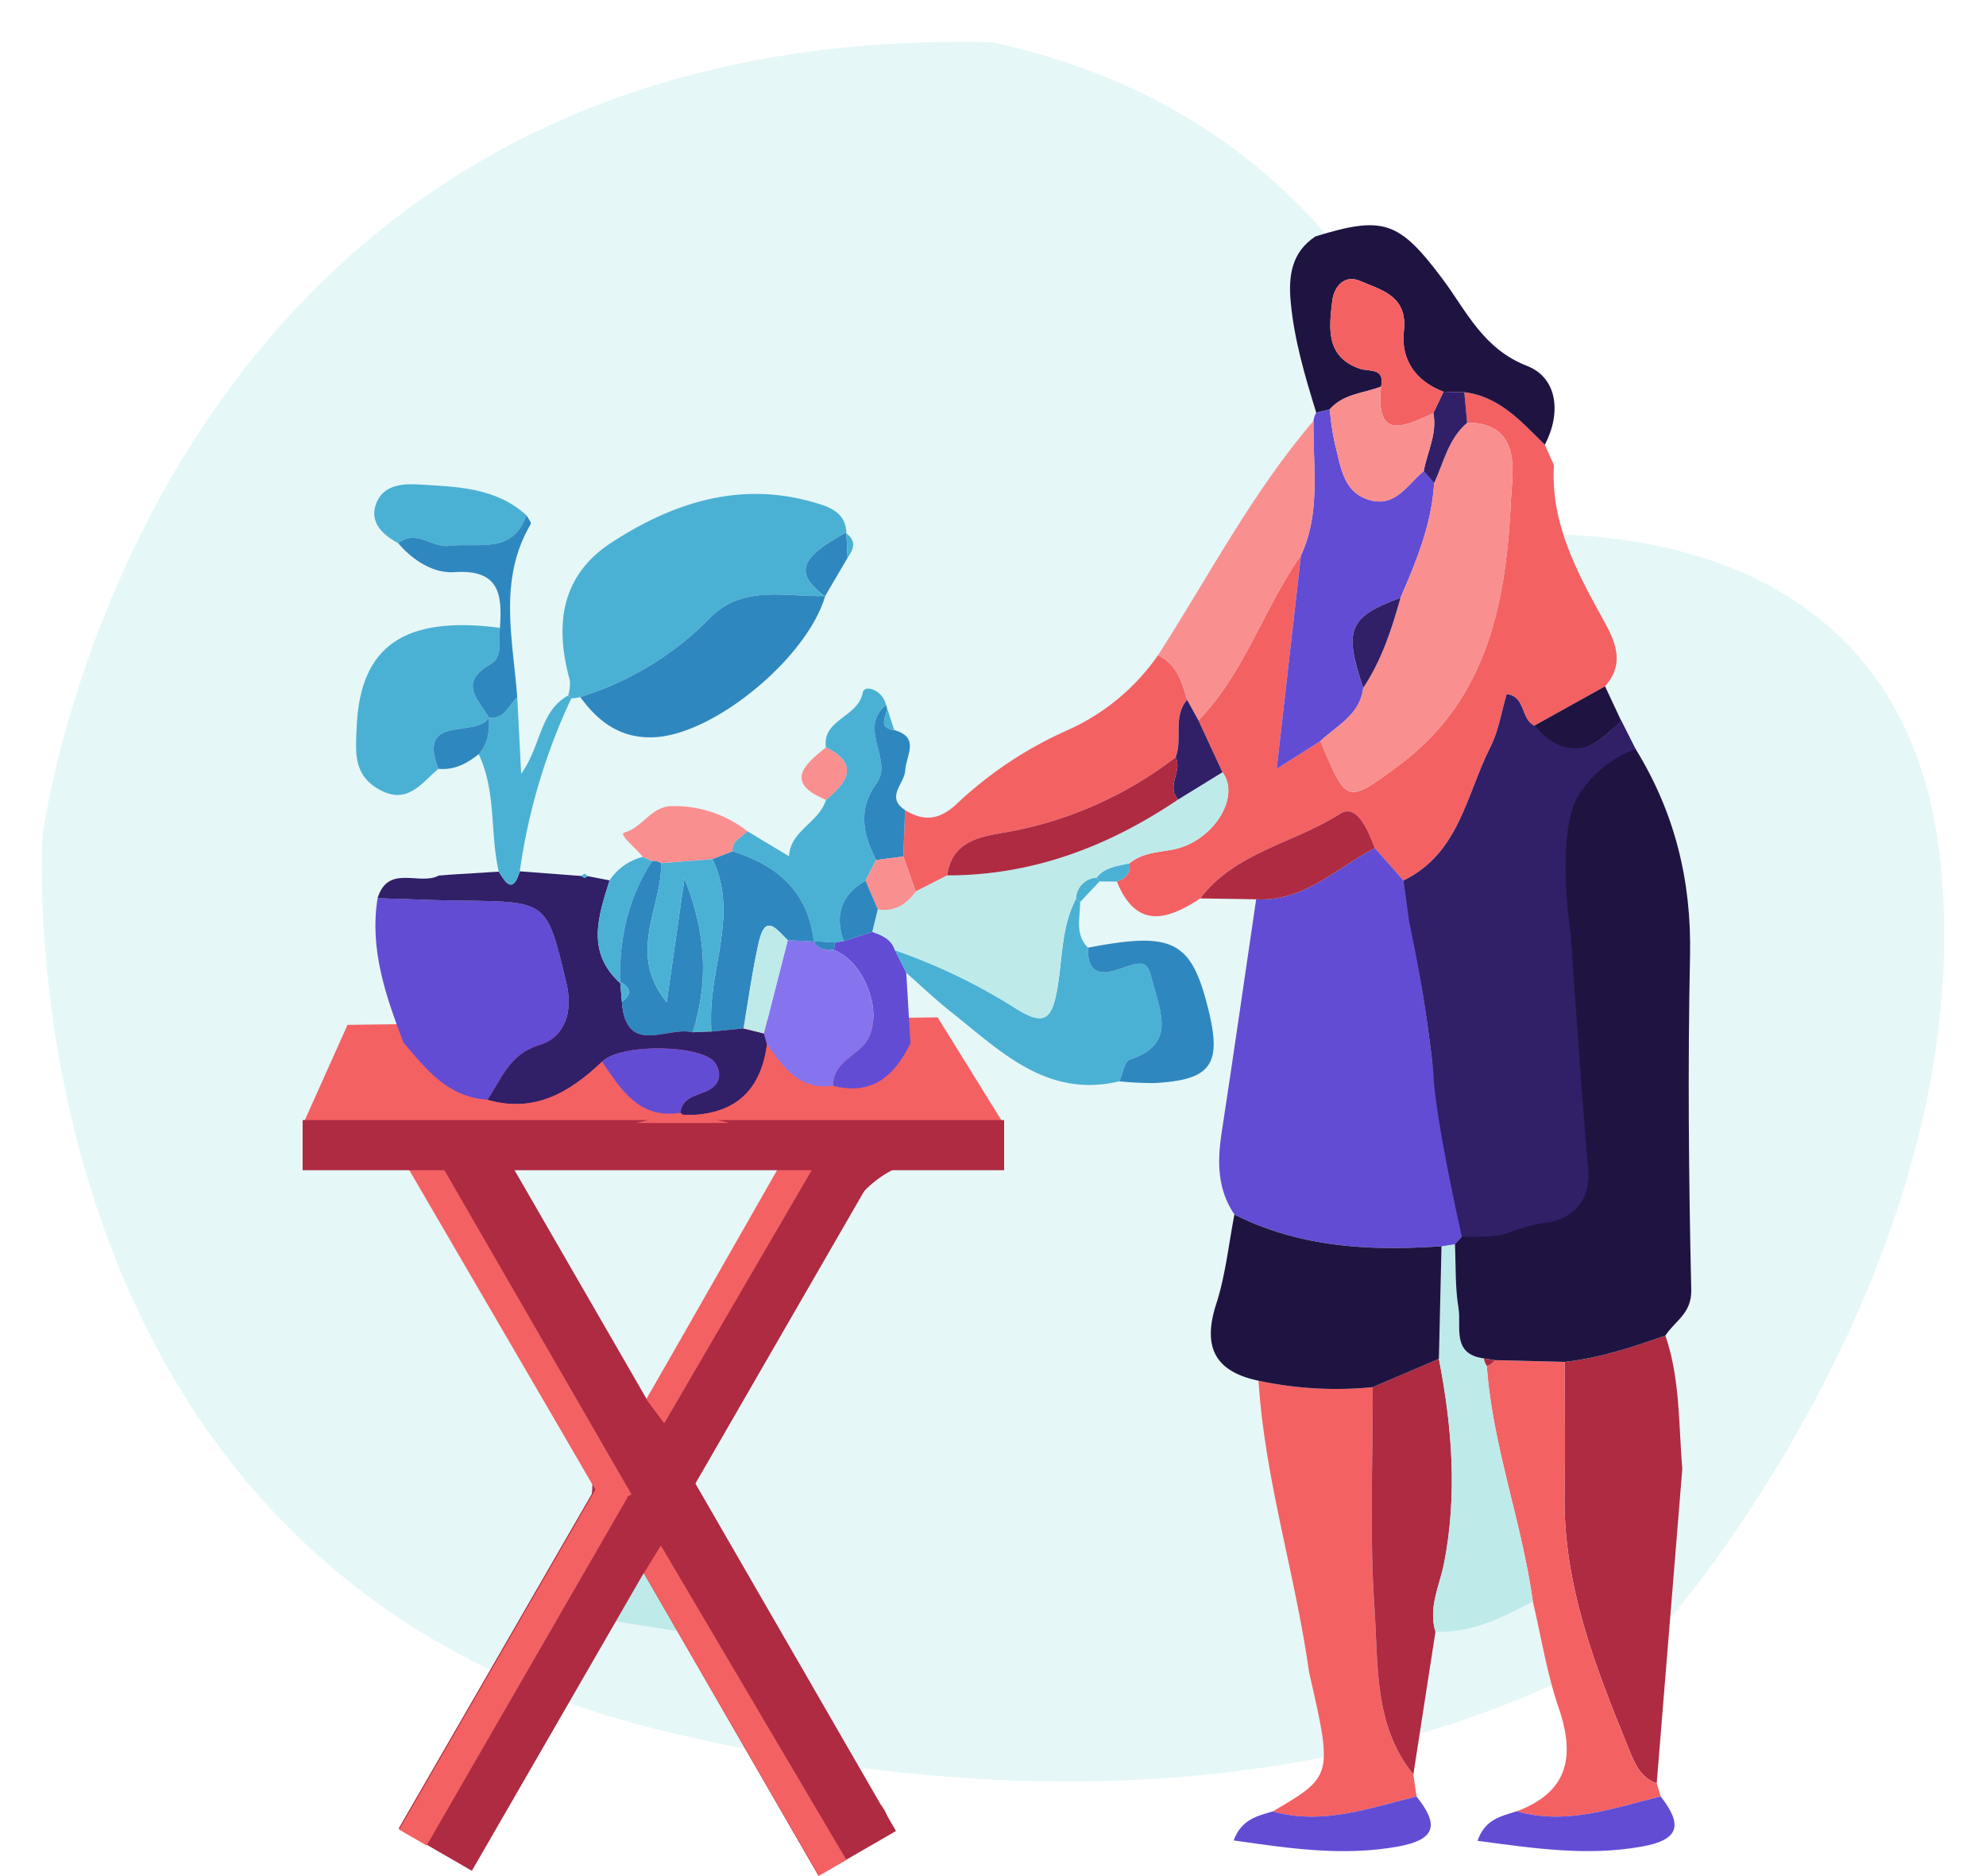 <svg xmlns="http://www.w3.org/2000/svg" xmlns:xlink="http://www.w3.org/1999/xlink" width="356.711" height="336.859" viewBox="0 0 356.711 336.859">
  <defs>
    <filter id="Path_8804" x="0" y="0" width="356.711" height="327.414" filterUnits="userSpaceOnUse">
      <feOffset input="SourceAlpha"/>
      <feGaussianBlur stdDeviation="2.5" result="blur"/>
      <feFlood flood-opacity="0.749"/>
      <feComposite operator="in" in2="blur"/>
      <feComposite in="SourceGraphic"/>
    </filter>
  </defs>
  <g id="Group_4571" data-name="Group 4571" transform="translate(-15.167 -255.126)">
    <g transform="matrix(1, 0, 0, 1, 15.17, 255.13)" filter="url(#Path_8804)">
      <path id="Path_8804-2" data-name="Path 8804" d="M3448.342-600.307s77.809-12.239,84.8,58.575S3485.061-407.1,3485.061-407.1s-60.323,49.832-180.97,20.982-111.9-160.862-111.9-160.862,18.359-146,170.478-142.5C3439.6-672.87,3448.342-600.307,3448.342-600.307Z" transform="translate(-3184.55 697.04)" fill="#c0eceb" opacity="0.4"/>
    </g>
    <g id="Group_4569" data-name="Group 4569" transform="translate(69.399 295.569)">
      <g id="Group_4568" data-name="Group 4568">
        <path id="Path_8810" data-name="Path 8810" d="M1690.946,477.732l-11.732-18.921-105.985,1.346-7.886,17.575Z" transform="translate(-1565.036 -316.565)" fill="#f46163"/>
        <g id="Group_4564" data-name="Group 4564" transform="translate(0.18)">
          <path id="Path_8645" data-name="Path 8645" d="M308.871,186.836c2.215,4.782,1.308,8.231-4.558,7.023-14.44-2.972-21.051,4.956-26.762,16.572-6.145,12.5-13.888,24.228-21.007,36.249-1.608,2.715-2.77,5.011-.692,8.28,6.339,9.974,12.327,20.172,18.453,30.282,3.8,6.833,7.866,13.541,11.278,20.564,1.348,2.775,7.1,5.928.92,9.437-5.182,2.938-9.264,2.511-12.6-3.569-6.229-11.349-13.218-22.283-19.893-33.393a38.681,38.681,0,0,0-8.3-13.331c-2.2,4.193-4.016,7.645-5.83,11.1-7.114,11.908-14.366,23.737-21.272,35.765-2.44,4.248-4.9,6.292-10.07,4.418-4.812-1.744-6.113-3.469-3.157-8.342,7.658-12.627,14.789-25.573,22.128-38.387,10.521-11.032,12.167-21.954,1.843-34.689-6.4-7.89-16.137-31.527-20.454-40.805-5.007-10.767-27.257-1.785-24.32-7.328,19.52.06,39.041.17,58.559.13,3.188-.007,6.669,1.022,9.465-1.595l.821-.15.821.151c2.443,2.628,5.644,1.576,8.53,1.593C278.142,186.9,293.508,186.841,308.871,186.836Zm-62.557,51.607c8.242-14.1,15.844-27.133,23.482-40.143,1.952-3.325.474-4.3-2.73-4.3-15.032.009-30.061,0-46.8,0Z" transform="translate(-184.315 -25.443)" fill="#ae2b42"/>
          <path id="Path_8646" data-name="Path 8646" d="M342.323,127.1c-.628,10.537,4.2,19.351,9.045,28.105,2.2,3.978,3.6,7.707.139,11.632q-6.344,3.525-12.687,7.045c-2.491-1.093-1.547-5.237-4.976-5.647-.963,3.228-1.46,6.6-2.921,9.477-4.337,8.536-5.6,19.143-15.623,23.982q-2.573-2.9-5.146-5.8c-1.182-3.118-3.217-8.107-6.229-6.173-8.248,5.3-18.794,6.859-25.126,15.2-6,3.978-11.515,5.509-14.98-3.038,1.564-.525,2.5-1.489,2.277-3.264,2.2-1.821,4.792-1.947,7.514-2.414,7.452-1.275,12.546-9.5,9.18-13.946l-4.324-9.317c8.315-8.523,11.722-20.1,18.425-29.622-1.414,12.43-2.828,24.857-4.359,38.316l7.857-4.981c4.678,11.317,4.689,11.329,14.028,4.425,16.249-12.015,19.391-29.928,20.212-48.149.184-4.113,2.139-13.455-7.9-13.426l-.5-5.487c6.372.766,10.258,5.344,14.462,9.437Z" transform="translate(-117.631 -84.032)" fill="#f46163"/>
          <path id="Path_8647" data-name="Path 8647" d="M326.01,206.859c2.657,7.779,2.356,15.931,3.029,23.962q-2.3,28.216-4.595,56.431c-2.952-.982-4-3.7-4.99-6.122-6.025-14.769-11.868-29.6-11.557-45.987.148-7.848.013-15.7.005-23.555C314.171,210.908,320.107,208.946,326.01,206.859Z" transform="translate(-81.291 -7.469)" fill="#ae2b42"/>
          <path id="Path_8648" data-name="Path 8648" d="M286.834,263.6c-2.445-17.533-7.945-34.535-9.069-52.3a66.515,66.515,0,0,0,20.517,1.155c.033,13.209-.595,26.461.307,39.61.7,10.2-.157,21.108,6.987,29.941q.285,1.976.564,3.95c-8.481,2.076-16.853,5.211-25.812,2.686C291.109,282.309,291.109,282.309,286.834,263.6Z" transform="translate(-106.13 -3.805)" fill="#f46163"/>
          <path id="Path_8649" data-name="Path 8649" d="M314.212,209.592c.006,7.852.141,15.7-.007,23.553-.31,16.391,5.532,31.218,11.557,45.987.987,2.42,2.038,5.14,4.99,6.122q.359,1.177.712,2.352c-8.494,2.075-16.871,5.244-25.845,2.677,9.269-3.458,10.51-9.868,7.53-18.57-2.117-6.178-3.138-12.733-4.649-19.119-1.954-14.254-7.226-27.859-8.266-42.292a2.4,2.4,0,0,0,1.418-1.02Z" transform="translate(-87.6 -5.471)" fill="#f46163"/>
          <path id="Path_8650" data-name="Path 8650" d="M326.634,137.008c-4.2-4.093-8.091-8.671-14.464-9.437q-1.869-.038-3.741-.078c-5.02-1.9-7.693-5.8-7.116-10.888.723-6.364-4.056-7.364-7.881-9.021-2.693-1.168-4.658.878-4.987,3.638-.575,4.837-1.186,9.906,4.839,12.1,1.775.646,4.618-.294,3.943,3.241-3.135,1.223-6.79,1.272-9.22,4.084l-2.432.6c-2.013-6.514-3.954-13.041-4.587-19.874-.431-4.653.12-8.923,4.443-11.778,12.16-3.735,14.975-2.83,22.768,7.56,4.4,5.866,7.275,12.587,15.267,15.707C328.931,125,329.606,131.338,326.634,137.008Z" transform="translate(-103.572 -97.584)" fill="#1f1441"/>
          <path id="Path_8651" data-name="Path 8651" d="M296.385,283.783c-7.144-8.833-6.286-19.739-6.987-29.941-.9-13.149-.274-26.4-.307-39.61l11.88-5.084c2.361,12.174,3.346,24.35.931,36.681-.792,4.034-2.876,7.983-1.545,12.307Q298.37,270.96,296.385,283.783Z" transform="translate(-96.94 -5.581)" fill="#ae2b42"/>
          <path id="Path_8652" data-name="Path 8652" d="M295.379,267.437c-1.33-4.324.754-8.273,1.545-12.307,2.416-12.331,1.431-24.507-.929-36.683q.235-10.11.467-20.215l2.41-.359c.179,3.828.016,7.713.637,11.468.553,3.354-1.308,8.257,4.558,9.036a3.793,3.793,0,0,0,.529,1.334c1.04,14.435,6.312,28.04,8.266,42.294C307.385,264.945,301.851,267.7,295.379,267.437Z" transform="translate(-91.962 -14.88)" fill="#bfeaea"/>
          <path id="Path_8653" data-name="Path 8653" d="M282.346,254.9c8.959,2.525,17.331-.609,25.812-2.686,3.9,4.876,3.77,7.724-3.357,9-9.767,1.746-19.194.385-29.483-1.106C276.717,256.293,279.621,255.711,282.346,254.9Z" transform="translate(-108.149 29.936)" fill="#624cd4"/>
          <path id="Path_8654" data-name="Path 8654" d="M306.369,254.884c8.974,2.567,17.351-.6,25.845-2.677,3.781,4.888,3.726,7.76-3.441,9.027-9.773,1.728-19.2.327-29.447-1.046C300.645,256.267,303.65,255.758,306.369,254.884Z" transform="translate(-88.349 29.928)" fill="#624cd4"/>
          <path id="Path_8655" data-name="Path 8655" d="M214.155,239.943c1.814-3.452,3.626-6.9,5.83-11.1a38.68,38.68,0,0,1,8.3,13.331Q221.219,241.062,214.155,239.943Z" transform="translate(-158.587 10.662)" fill="#bfeaea"/>
          <path id="Path_8729" data-name="Path 8729" d="M212.433,160.494a6.653,6.653,0,0,1-1.6.239l-.562-.52a7.465,7.465,0,0,0,.307-2.677c-2.75-9.868-1.675-18.829,7.474-24.775,11.486-7.465,23.912-11.307,37.707-6.8,2.476.808,4.339,2.089,4.476,4.97-8.452,4.578-9.368,7.313-3.848,11.492l.033-.055c-7.136.155-14.893-2.04-20.706,3.949A55.463,55.463,0,0,1,212.433,160.494Z" transform="translate(-162.629 -75.775)" fill="#4bb1d4"/>
          <path id="Path_8730" data-name="Path 8730" d="M195.878,189.751c-3.177-8.357-6.127-16.754-4.651-25.941,5.105.157,10.207.389,15.311.445,15.258.166,15.094.179,18.586,14.716,1.272,5.29-.252,9.837-4.766,11.205-5.54,1.679-6.806,6.094-9.4,9.842C203.885,199.6,199.929,194.6,195.878,189.751Z" transform="translate(-177.818 -42.97)" fill="#624cd4"/>
          <path id="Path_8731" data-name="Path 8731" d="M286.657,116.3q1.215-.3,2.432-.6A50.087,50.087,0,0,0,290,121.9c1.077,3.965,1.394,8.7,6.26,10.1,4.629,1.33,6.8-2.808,9.7-5.2l1.865,2.153c-.423,7.332-3.166,13.984-6.038,20.6-9.295,3.418-10.244,5.708-6.687,16.161-.557,4.8-4.671,6.735-7.689,9.554l-7.857,4.981c1.531-13.459,2.945-25.887,4.359-38.316,3.627-7.788,2.106-16.053,2.255-24.164A3.817,3.817,0,0,1,286.657,116.3Z" transform="translate(-104.654 -82.642)" fill="#624cd4"/>
          <path id="Path_8732" data-name="Path 8732" d="M210.778,202.2c2.6-3.748,3.863-8.164,9.4-9.842,4.514-1.368,6.038-5.916,4.766-11.205-3.492-14.537-3.328-14.55-18.586-14.716-5.1-.057-10.205-.288-15.311-.445,1.889-6.162,7.507-2.21,10.983-4.053q.892-.074,1.79-.15l8.99-.564c1.292,2.146,2.576,3.985,3.779-.053q5.515.416,11.019.83c-.009,0,.6.349.6.349l.617-.31,3.89.755c-2,6.41-4.261,12.846,1.878,18.425l.024-.2.312,3.571c.724,9.893,8.125,4.377,12.66,5.481l3.487-.13q2.844-.279,5.691-.557,1.837.454,3.671.91l.556,1.892c-1.014,7.89-5.27,12.364-13.422,12.731h-.836l-.81,0-.513-.378c.349-2.622,2.483-2.96,4.456-3.772,2.155-.889,3.308-2.584,1.925-5.036-1.962-3.48-17.068-3.768-20.427-.387C225.578,200.857,219.219,204.654,210.778,202.2Z" transform="translate(-177.641 -45.148)" fill="#311f68"/>
          <path id="Path_8733" data-name="Path 8733" d="M243.113,167.7c3.54,2.206,6.368,1.708,9.5-1.321a70.784,70.784,0,0,1,19.5-12.946,39.337,39.337,0,0,0,16.417-13.515c3.4,1.575,4.313,4.775,5.235,7.976-2.626,3.058-.743,7.014-2.058,10.333A69.858,69.858,0,0,1,261.5,171.643c-4.43.77-9.965,1.4-10.795,7.784l-5.678,2.9-2.222-6.3Z" transform="translate(-134.964 -62.675)" fill="#f46163"/>
          <path id="Path_8734" data-name="Path 8734" d="M273.1,166.922c-.921-3.2-1.837-6.4-5.235-7.974,9.109-14.17,16.9-29.217,27.945-42.111-.148,8.105,1.374,16.371-2.253,24.159-6.7,9.525-10.11,21.1-18.427,29.618Q274.113,168.766,273.1,166.922Z" transform="translate(-114.295 -81.707)" fill="#fa8f8f"/>
          <path id="Path_8735" data-name="Path 8735" d="M211,152.327a55.463,55.463,0,0,0,23.283-14.176c5.813-5.989,13.57-3.793,20.706-3.949-3.208,10.992-19.54,24.553-30.315,25.326C218.541,159.968,214.368,156.976,211,152.327Z" transform="translate(-161.192 -67.608)" fill="#2f87bf"/>
          <path id="Path_8736" data-name="Path 8736" d="M203.729,162.744c-3.095,2.586-5.573,6.582-10.714,3.677-4.709-2.662-4.147-6.941-3.972-11.167.6-14.57,8.559-20.07,25.735-17.831-.266,2.315.648,5.229-1.808,6.624-5.675,3.222-2.082,6.3-.177,9.488l.006-.005C210.542,157.354,199.779,152.808,203.729,162.744Z" transform="translate(-179.392 -65.128)" fill="#4bb1d4"/>
          <path id="Path_8737" data-name="Path 8737" d="M216.718,188.332c8.441,2.458,14.8-1.339,20.586-6.85,3.421,4.994,6.614,10.337,14.05,9.195l.513.378c-2.792,2.617-6.273,1.587-9.461,1.595-19.518.04-39.039-.069-58.559-.13,4.25-6.881,7.113-15.473,17.79-14.455C205.692,182.916,209.648,187.91,216.718,188.332Z" transform="translate(-183.581 -31.283)" fill="#f46163"/>
          <path id="Path_8738" data-name="Path 8738" d="M242.759,153.737c-.69-5.076,5.806-5.333,6.64-9.879.274-1.5,3.653-.39,4.16,2.3-5.147,4.166,1.347,9.839-1.686,14.021-3.46,4.773-2.416,9.185-.095,13.794q-.95,1.856-1.9,3.71c-4.385,2.509-5.611,6.156-3.914,10.857q-.769.134-1.542.25-1.943-.123-3.885-.241l.033.055c-.967-8.9-6.525-13.67-14.579-16.194-.17-1.976,1.675-2.482,2.648-3.622l7.5,4.512c.234-4.669,5.344-5.952,6.638-10.129C246.5,160.017,248.95,156.864,242.759,153.737Z" transform="translate(-148.831 -59.979)" fill="#4bb1d4"/>
          <path id="Path_8739" data-name="Path 8739" d="M195.052,133.7c-2.8-1.567-5.242-3.717-4-7.12,1.2-3.281,4.5-3.653,7.647-3.461,6.859.418,13.824.5,19.367,5.534-2.533,7.136-8.629,4.843-13.809,5.5C201.06,134.551,198.209,131.038,195.052,133.7Z" transform="translate(-177.913 -76.562)" fill="#4bb1d4"/>
          <path id="Path_8740" data-name="Path 8740" d="M208.385,175.442c-1.2,4.038-2.487,2.2-3.779.053-1.6-6.961-.412-14.4-3.606-21.086,1.68-1.9,1.985-4.178,1.839-6.587l-.006.005c2.861.4,3.52-2.266,5.093-3.66.219,4.259.438,8.518.706,13.767,3.616-5.042,3.31-11.238,8.45-14.072l.558.516A108.167,108.167,0,0,0,208.385,175.442Z" transform="translate(-169.435 -59.421)" fill="#4bb1d4"/>
          <path id="Path_8741" data-name="Path 8741" d="M214.448,158.788c-1.573,1.394-2.232,4.056-5.093,3.66-1.9-3.184-5.5-6.266.177-9.488,2.456-1.394,1.542-4.308,1.808-6.624.423-5.892-.007-10.561-8.2-9.992-3.668.255-7.4-2.062-10.05-5.166,3.157-2.66,6.009.852,9.205.449,5.18-.653,11.276,1.64,13.809-5.5.274.536.929,1.3.765,1.575C210.983,137.686,213.654,148.309,214.448,158.788Z" transform="translate(-175.955 -74.042)" fill="#2f87bf"/>
          <path id="Path_8742" data-name="Path 8742" d="M237.526,159.248c-.973,1.14-2.817,1.646-2.646,3.618q-1.8.7-3.607,1.41l-9.242.724a2.137,2.137,0,0,0-1.6-.358l-1.681-.766c-1.148-1.578-4.449-4.053-3.294-4.383,3.33-.952,4.775-4.658,8.472-4.735A21.207,21.207,0,0,1,237.526,159.248Z" transform="translate(-157.714 -50.438)" fill="#fa8f8f"/>
          <path id="Path_8743" data-name="Path 8743" d="M241.087,172.63c-2.323-4.609-3.367-9.021.093-13.794,3.033-4.182-3.461-9.855,1.686-14.021l.124.3c.308,1.438-1.994,3.724,1.354,4.175,4.724,1.347,2.093,4.584,1.969,7.273-.109,2.356-3.607,4.742-.026,7.1q-.156,4.163-.312,8.33Q243.532,172.308,241.087,172.63Z" transform="translate(-138.138 -58.635)" fill="#2f87bf"/>
          <path id="Path_8744" data-name="Path 8744" d="M220.8,159.754l1.679.765c-4.348,6.651-5.925,14.03-5.76,21.867-6.138-5.58-3.879-12.015-1.878-18.425A10.073,10.073,0,0,1,220.8,159.754Z" transform="translate(-159.766 -46.315)" fill="#4bb1d4"/>
          <path id="Path_8745" data-name="Path 8745" d="M206.5,146.032c.146,2.409-.159,4.691-1.839,6.587-2.111,1.691-4.4,2.9-7.229,2.628C193.479,145.311,204.242,149.857,206.5,146.032Z" transform="translate(-173.092 -57.631)" fill="#2f87bf"/>
          <path id="Path_8746" data-name="Path 8746" d="M237.157,148.968c6.191,3.128,3.739,6.281.027,9.435C229.643,155.283,233.251,152.127,237.157,148.968Z" transform="translate(-143.229 -55.21)" fill="#fa8f8f"/>
          <path id="Path_8747" data-name="Path 8747" d="M236.653,139.3c-5.52-4.178-4.6-6.914,3.848-11.492l0,.181q.1,2.206.21,4.408Z" transform="translate(-142.893 -72.656)" fill="#2f87bf"/>
          <path id="Path_8748" data-name="Path 8748" d="M242.739,149.153c-3.348-.451-1.046-2.737-1.354-4.175Q242.064,147.066,242.739,149.153Z" transform="translate(-136.533 -58.5)" fill="#4bb1d4"/>
          <path id="Path_8749" data-name="Path 8749" d="M237.4,132.32q-.107-2.2-.21-4.408C239.081,129.3,238.484,130.8,237.4,132.32Z" transform="translate(-139.587 -72.574)" fill="#4bb1d4"/>
          <path id="Path_8750" data-name="Path 8750" d="M212.3,161.849l-.617.31s-.608-.35-.6-.349.617-.412.617-.412Z" transform="translate(-161.117 -44.959)" fill="#4bb1d4"/>
          <path id="Path_8751" data-name="Path 8751" d="M198.859,161.507q-.9.077-1.79.15Z" transform="translate(-172.677 -44.869)" fill="#4bb1d4"/>
          <path id="Path_8752" data-name="Path 8752" d="M316.236,230.021q-1.2.181-2.41.358c-12.824.878-25.414.243-37.192-5.695-3.086-4.536-3.093-9.5-2.3-14.694,2.138-13.961,4.144-27.943,6.2-41.918,8.631.484,14.419-5.635,21.314-9.184q2.573,2.9,5.144,5.8c.56,3.536.954,7.107,1.708,10.6,3.781,17.566,4.115,35.714,9,53.09Z" transform="translate(-109.324 -47.029)" fill="#624cd4"/>
          <path id="Path_8753" data-name="Path 8753" d="M277.309,194.947c11.778,5.937,24.368,6.572,37.192,5.695q-.233,10.108-.467,20.217-5.942,2.545-11.882,5.085a66.514,66.514,0,0,1-20.517-1.155c-7.9-1.651-10.072-6.124-7.591-13.8C275.713,205.827,276.26,200.306,277.309,194.947Z" transform="translate(-110.001 -17.293)" fill="#1f1441"/>
          <path id="Path_8754" data-name="Path 8754" d="M275.235,164.46c.007,2.812-.987,5.8,1.42,8.187-.164,6.2,4.1,4.346,6.99,3.372,3.75-1.261,3.8-.182,4.761,3.308,1.631,5.925,3.543,10.8-4.283,13.448-.942.318-1.241,2.533-1.837,3.868-13.045,3.1-21.334-5.414-30.2-12.43-2.8-2.215-5.4-4.693-8.083-7.052q-1.013-2.028-2.022-4.054A104.808,104.808,0,0,1,264,183.762c4.673,2.852,6.094,1.808,7.056-3.3,1.042-5.532.714-11.388,3.425-16.577Q274.862,164.164,275.235,164.46Z" transform="translate(-135.641 -42.911)" fill="#4bb1d4"/>
          <path id="Path_8755" data-name="Path 8755" d="M222.027,190.971c8.153-.367,12.408-4.841,13.422-12.729,2.9,4.144,5.781,8.324,11.837,7.483,7.045,1.83,11.094-1.8,13.93-7.64,8.583,1.177,10.829,9.1,15.437,14.506-15.364.005-30.729.062-46.095-.027C227.671,192.547,224.47,193.6,222.027,190.971Z" transform="translate(-152.095 -31.198)" fill="#f46163"/>
          <path id="Path_8756" data-name="Path 8756" d="M266.616,193.249c.6-1.336.9-3.551,1.837-3.868,7.826-2.651,5.914-7.523,4.283-13.448-.962-3.491-1.011-4.569-4.761-3.308-2.892.974-7.155,2.826-6.99-3.372,15.413-2.965,18.635-1.259,21.706,11.486,2.308,9.587.277,12.291-9.8,12.82A58.86,58.86,0,0,1,266.616,193.249Z" transform="translate(-119.972 -39.516)" fill="#2f87bf"/>
          <path id="Path_8757" data-name="Path 8757" d="M303.383,161.874c-6.9,3.549-12.683,9.667-21.314,9.184L272.03,170.9c6.33-8.344,16.876-9.9,25.124-15.2C300.166,153.767,302.2,158.755,303.383,161.874Z" transform="translate(-110.859 -50.015)" fill="#ae2b42"/>
          <path id="Path_8758" data-name="Path 8758" d="M249.8,187.123c-2.836,5.843-6.884,9.47-13.93,7.638.077-3.494,2.8-4.793,5.058-6.8,4.662-4.142,1.443-15.075-4.885-17.6q.109-.657.234-1.31c.513-.078,1.027-.162,1.54-.252q2.562-.835,5.118-1.671c1.753.617,3.454,1.3,4.08,3.306q1.013,2.025,2.024,4.054Q249.419,180.806,249.8,187.123Z" transform="translate(-140.679 -40.236)" fill="#624cd4"/>
          <path id="Path_8759" data-name="Path 8759" d="M267.748,160.385c.224,1.772-.712,2.735-2.275,3.261-1.042,0-2.08,0-3.12-.007l-.538-.69C263.345,161.058,265.6,160.849,267.748,160.385Z" transform="translate(-119.284 -45.795)" fill="#4bb1d4"/>
          <path id="Path_8760" data-name="Path 8760" d="M264.021,162.48q-1.741,1.85-3.478,3.7c-.245-.2-.5-.389-.752-.573a3.94,3.94,0,0,1,3.691-3.821Z" transform="translate(-120.952 -44.636)" fill="#4bb1d4"/>
          <path id="Path_8761" data-name="Path 8761" d="M297.1,238.112q.731-.818,1.465-1.637c4.68.821,8.835-1.629,13.311-2.159,6.675-.786,9.658-4.1,8.855-11.4-1.64-14.926-2.562-29.93-3.731-44.907-.925-11.824-1.489-23.527,12.488-28.937,7.06,11.4,10.12,23.691,9.839,37.185-.418,20-.239,40.031.219,60.035.1,4.293-2.956,5.583-4.638,8.213-5.9,2.087-11.838,4.049-18.108,4.73q-6.279-.151-12.557-.308-.972-.159-1.947-.316c-5.866-.779-4.005-5.682-4.558-9.036C297.114,245.824,297.277,241.94,297.1,238.112Z" transform="translate(-90.187 -55.12)" fill="#1f1441"/>
          <path id="Path_8762" data-name="Path 8762" d="M333.664,153.486c-13.977,5.41-13.413,17.114-12.488,28.937,1.17,14.977,2.091,29.981,3.731,44.907.8,7.3-2.18,10.609-8.855,11.4-4.476.529-8.631,2.98-13.311,2.159-4.886-17.378-5.22-35.526-9-53.092-.754-3.5-1.148-7.067-1.708-10.6,10.027-4.839,11.287-15.446,15.625-23.982,1.462-2.879,1.958-6.249,2.921-9.477,3.429.411,2.485,4.554,4.976,5.649,5.625,7.326,10.663,4.317,15.577-.887Q332.4,150.989,333.664,153.486Z" transform="translate(-94.364 -59.53)" fill="#311f68"/>
          <path id="Path_8763" data-name="Path 8763" d="M320.5,149.124c-4.914,5.2-9.952,8.213-15.577.887l12.687-7.047Z" transform="translate(-83.734 -60.161)" fill="#1f1441"/>
          <path id="Path_8764" data-name="Path 8764" d="M283.861,174.175c3.018-2.819,7.133-4.755,7.689-9.556,3.3-4.943,5.1-10.506,6.687-16.159,2.872-6.616,5.615-13.269,6.036-20.6,1.733-3.744,2.567-7.983,5.932-10.837,10.034-.029,8.08,9.313,7.9,13.426-.821,18.221-3.963,36.134-20.212,48.149C288.55,185.5,288.539,185.492,283.861,174.175Z" transform="translate(-101.103 -81.552)" fill="#fa8f8f"/>
          <path id="Path_8765" data-name="Path 8765" d="M280.015,170.344a3.94,3.94,0,0,0-3.691,3.821c-2.715,5.186-2.387,11.041-3.429,16.573-.962,5.111-2.383,6.155-7.056,3.3a104.809,104.809,0,0,0-22.016-10.654c-.628-2.007-2.328-2.69-4.08-3.306q.493-2.02.987-4.04c2.992.469,5.142-.852,6.815-3.2l5.678-2.9c15.324.005,28.943-5.173,41.48-13.638l7.941-4.888c3.367,4.449-1.728,12.67-9.18,13.946-2.722.467-5.319.593-7.514,2.414C283.8,168.244,281.546,168.454,280.015,170.344Z" transform="translate(-137.485 -53.19)" fill="#bfeaea"/>
          <path id="Path_8766" data-name="Path 8766" d="M278.194,157.3l-7.939,4.886c-2.275-2.389.817-5.115-.474-7.563,1.316-3.319-.567-7.275,2.058-10.333l2.029,3.689Z" transform="translate(-113.035 -59.07)" fill="#311f68"/>
          <path id="Path_8767" data-name="Path 8767" d="M301.822,119.54c-3.365,2.854-4.2,7.092-5.932,10.837q-.931-1.081-1.863-2.149c.624-3.463,2.452-6.731,1.726-10.421l1.823-3.832q1.872.041,3.741.078Q301.571,116.8,301.822,119.54Z" transform="translate(-92.719 -84.067)" fill="#311f68"/>
          <path id="Path_8768" data-name="Path 8768" d="M299.945,209.109q.974.156,1.947.316a2.4,2.4,0,0,1-1.418,1.02A3.816,3.816,0,0,1,299.945,209.109Z" transform="translate(-87.839 -5.614)" fill="#ae2b42"/>
          <path id="Path_8769" data-name="Path 8769" d="M305.161,123.124q-.911,1.916-1.823,3.83c-5.133,2.363-10.454,5.093-9.379-4.762.675-3.534-2.168-2.595-3.943-3.241-6.025-2.191-5.414-7.26-4.839-12.1.328-2.761,2.294-4.806,4.987-3.638,3.825,1.657,8.6,2.657,7.881,9.021C297.468,117.322,300.141,121.221,305.161,123.124Z" transform="translate(-100.304 -93.217)" fill="#f46163"/>
          <path id="Path_8770" data-name="Path 8770" d="M294,113.464c-1.075,9.855,4.246,7.125,9.379,4.762.726,3.691-1.1,6.959-1.726,10.423-2.9,2.387-5.067,6.525-9.7,5.195-4.866-1.4-5.184-6.133-6.26-10.1a50.093,50.093,0,0,1-.916-6.195C287.21,114.736,290.865,114.687,294,113.464Z" transform="translate(-100.345 -84.489)" fill="#fa8f8f"/>
          <path id="Path_8791" data-name="Path 8791" d="M295.628,134.253c-1.587,5.653-3.388,11.216-6.687,16.159C285.384,139.961,286.333,137.671,295.628,134.253Z" transform="translate(-98.493 -67.345)" fill="#311f68"/>
          <path id="Path_8792" data-name="Path 8792" d="M241.645,169.683c6.328,2.525,9.547,13.459,4.885,17.6-2.257,2.007-4.981,3.306-5.058,6.8-6.056.843-8.934-3.337-11.837-7.481-.184-.633-.37-1.263-.558-1.9q2.143-8.381,4.29-16.761l4.658.239-.033-.055C238.8,169.616,240.2,169.7,241.645,169.683Z" transform="translate(-146.281 -39.559)" fill="#8674ef"/>
          <path id="Path_8793" data-name="Path 8793" d="M242.319,175.4q-2.329-.118-4.66-.239c-1.85-1.735-3.98-5.029-5.195.292-1.17,5.129-1.861,10.37-2.763,15.561q-2.846.276-5.691.557c-1.131-10.324,5.14-20.619.124-30.959q1.8-.706,3.607-1.409C235.794,161.727,241.352,166.5,242.319,175.4Z" transform="translate(-150.575 -46.772)" fill="#2f87bf"/>
          <path id="Path_8794" data-name="Path 8794" d="M214.919,182.054c-.164-7.837,1.412-15.216,5.76-21.867a2.149,2.149,0,0,1,1.6.359c.279,7.894-6.235,16.033,1.029,24.96,1.175-8.2,2.18-15.209,3.186-22.215,3.662,9.127,4.556,18.292,1.416,27.618-4.534-1.1-11.935,4.412-12.661-5.483,1.9-1.363,1.62-2.538-.31-3.569Z" transform="translate(-157.966 -45.983)" fill="#2f87bf"/>
          <path id="Path_8795" data-name="Path 8795" d="M225.674,191.06c3.14-9.326,2.246-18.491-1.416-27.618-1.005,7.007-2.011,14.012-3.186,22.215-7.264-8.926-.75-17.066-1.029-24.96l9.242-.724c5.016,10.339-1.255,20.633-.124,30.957Q227.418,190.993,225.674,191.06Z" transform="translate(-155.726 -46.134)" fill="#4bb1d4"/>
          <path id="Path_8796" data-name="Path 8796" d="M227.194,190.173c-7.436,1.142-10.629-4.2-14.05-9.194,3.363-3.381,18.469-3.093,20.431.387,1.383,2.452.23,4.147-1.925,5.036C229.677,187.213,227.542,187.551,227.194,190.173Z" transform="translate(-159.421 -30.779)" fill="#624cd4"/>
          <path id="Path_8797" data-name="Path 8797" d="M227.066,184.978c.9-5.191,1.593-10.432,2.763-15.561,1.215-5.321,3.345-2.027,5.195-.292q-2.143,8.381-4.288,16.761Z" transform="translate(-147.94 -40.739)" fill="#bfeaea"/>
          <path id="Path_8798" data-name="Path 8798" d="M214.927,172.049c1.93,1.031,2.21,2.206.31,3.569Q215.084,173.836,214.927,172.049Z" transform="translate(-157.95 -36.176)" fill="#4bb1d4"/>
          <path id="Path_8799" data-name="Path 8799" d="M288.139,149.95c1.292,2.449-1.8,5.175.474,7.563-12.539,8.466-26.158,13.645-41.482,13.639.83-6.386,6.364-7.014,10.795-7.784A69.857,69.857,0,0,0,288.139,149.95Z" transform="translate(-131.393 -54.4)" fill="#ae2b42"/>
          <path id="Path_8800" data-name="Path 8800" d="M248.09,166.009c-1.673,2.343-3.823,3.664-6.815,3.2q-1.1-2.573-2.193-5.147.947-1.853,1.9-3.71,2.447-.323,4.89-.642Z" transform="translate(-138.031 -46.354)" fill="#fa8f8f"/>
          <path id="Path_8801" data-name="Path 8801" d="M241.182,162.092q1.1,2.576,2.193,5.147-.493,2.017-.987,4.038-2.562.835-5.12,1.671C235.571,168.248,236.8,164.6,241.182,162.092Z" transform="translate(-140.131 -44.387)" fill="#2f87bf"/>
          <path id="Path_8802" data-name="Path 8802" d="M237.616,169.6c-1.447.018-2.846-.068-3.653-1.553q1.941.12,3.885.241C237.767,168.726,237.689,169.162,237.616,169.6Z" transform="translate(-142.252 -39.476)" fill="#2f87bf"/>
        </g>
        <path id="Path_8806" data-name="Path 8806" d="M2.658,0H146.082V16.074L0,16.071Z" transform="translate(33.656 161.845) rotate(60)" fill="#ae2b42"/>
        <rect id="Rectangle_4030" data-name="Rectangle 4030" width="143.424" height="15.181" transform="translate(102.232 171.291) rotate(120)" fill="#ae2b42"/>
        <path id="Path_8807" data-name="Path 8807" d="M3.155,0H71.848V5.164L0,5.464Z" transform="translate(23.267 165.671) rotate(60)" fill="#f46163"/>
        <path id="Path_8808" data-name="Path 8808" d="M2.51,0,59.269.233,57.152,5.164,0,5.464Z" transform="translate(94.91 163.938) rotate(120)" fill="#f46163"/>
        <rect id="Rectangle_4031" data-name="Rectangle 4031" width="126" height="9" transform="translate(0.124 160.694)" fill="#ae2b42"/>
        <rect id="Rectangle_4032" data-name="Rectangle 4032" width="72.218" height="5.701" transform="translate(58.503 228.418) rotate(120)" fill="#f46163"/>
        <path id="Path_8809" data-name="Path 8809" d="M0,.632,65.552,0V5.7L2.761,5.747Z" transform="translate(65.018 236.773) rotate(60)" fill="#f46163"/>
        <path id="Path_8811" data-name="Path 8811" d="M1632.175,479.867h16.777l-6.3-1.469h-3.985Z" transform="translate(-1572.189 -318.661)" fill="#f46163"/>
      </g>
      <path id="Path_8818" data-name="Path 8818" d="M1797.045,491.772s5.982.417,8.832-.826a26.813,26.813,0,0,1,6.439-1.674s8.289-.777,7.408-9.843-3.115-41.952-3.115-41.952-3.121-19.538,2.053-25.909a20.714,20.714,0,0,1,9.563-7.341l-2.6-5.2s-3.316,4.144-6.579,4.87c-5.077,1.3-8.807-3.782-8.807-3.782l-5.232,4.113-2.087,60.424-11.7-36.408-4.643-.4.966,7.117,1.085,5.447s2.861,14.072,3.339,22.6S1797.045,491.772,1797.045,491.772Z" transform="translate(-1588.714 -310.167)" fill="#311f68"/>
    </g>
  </g>
</svg>
